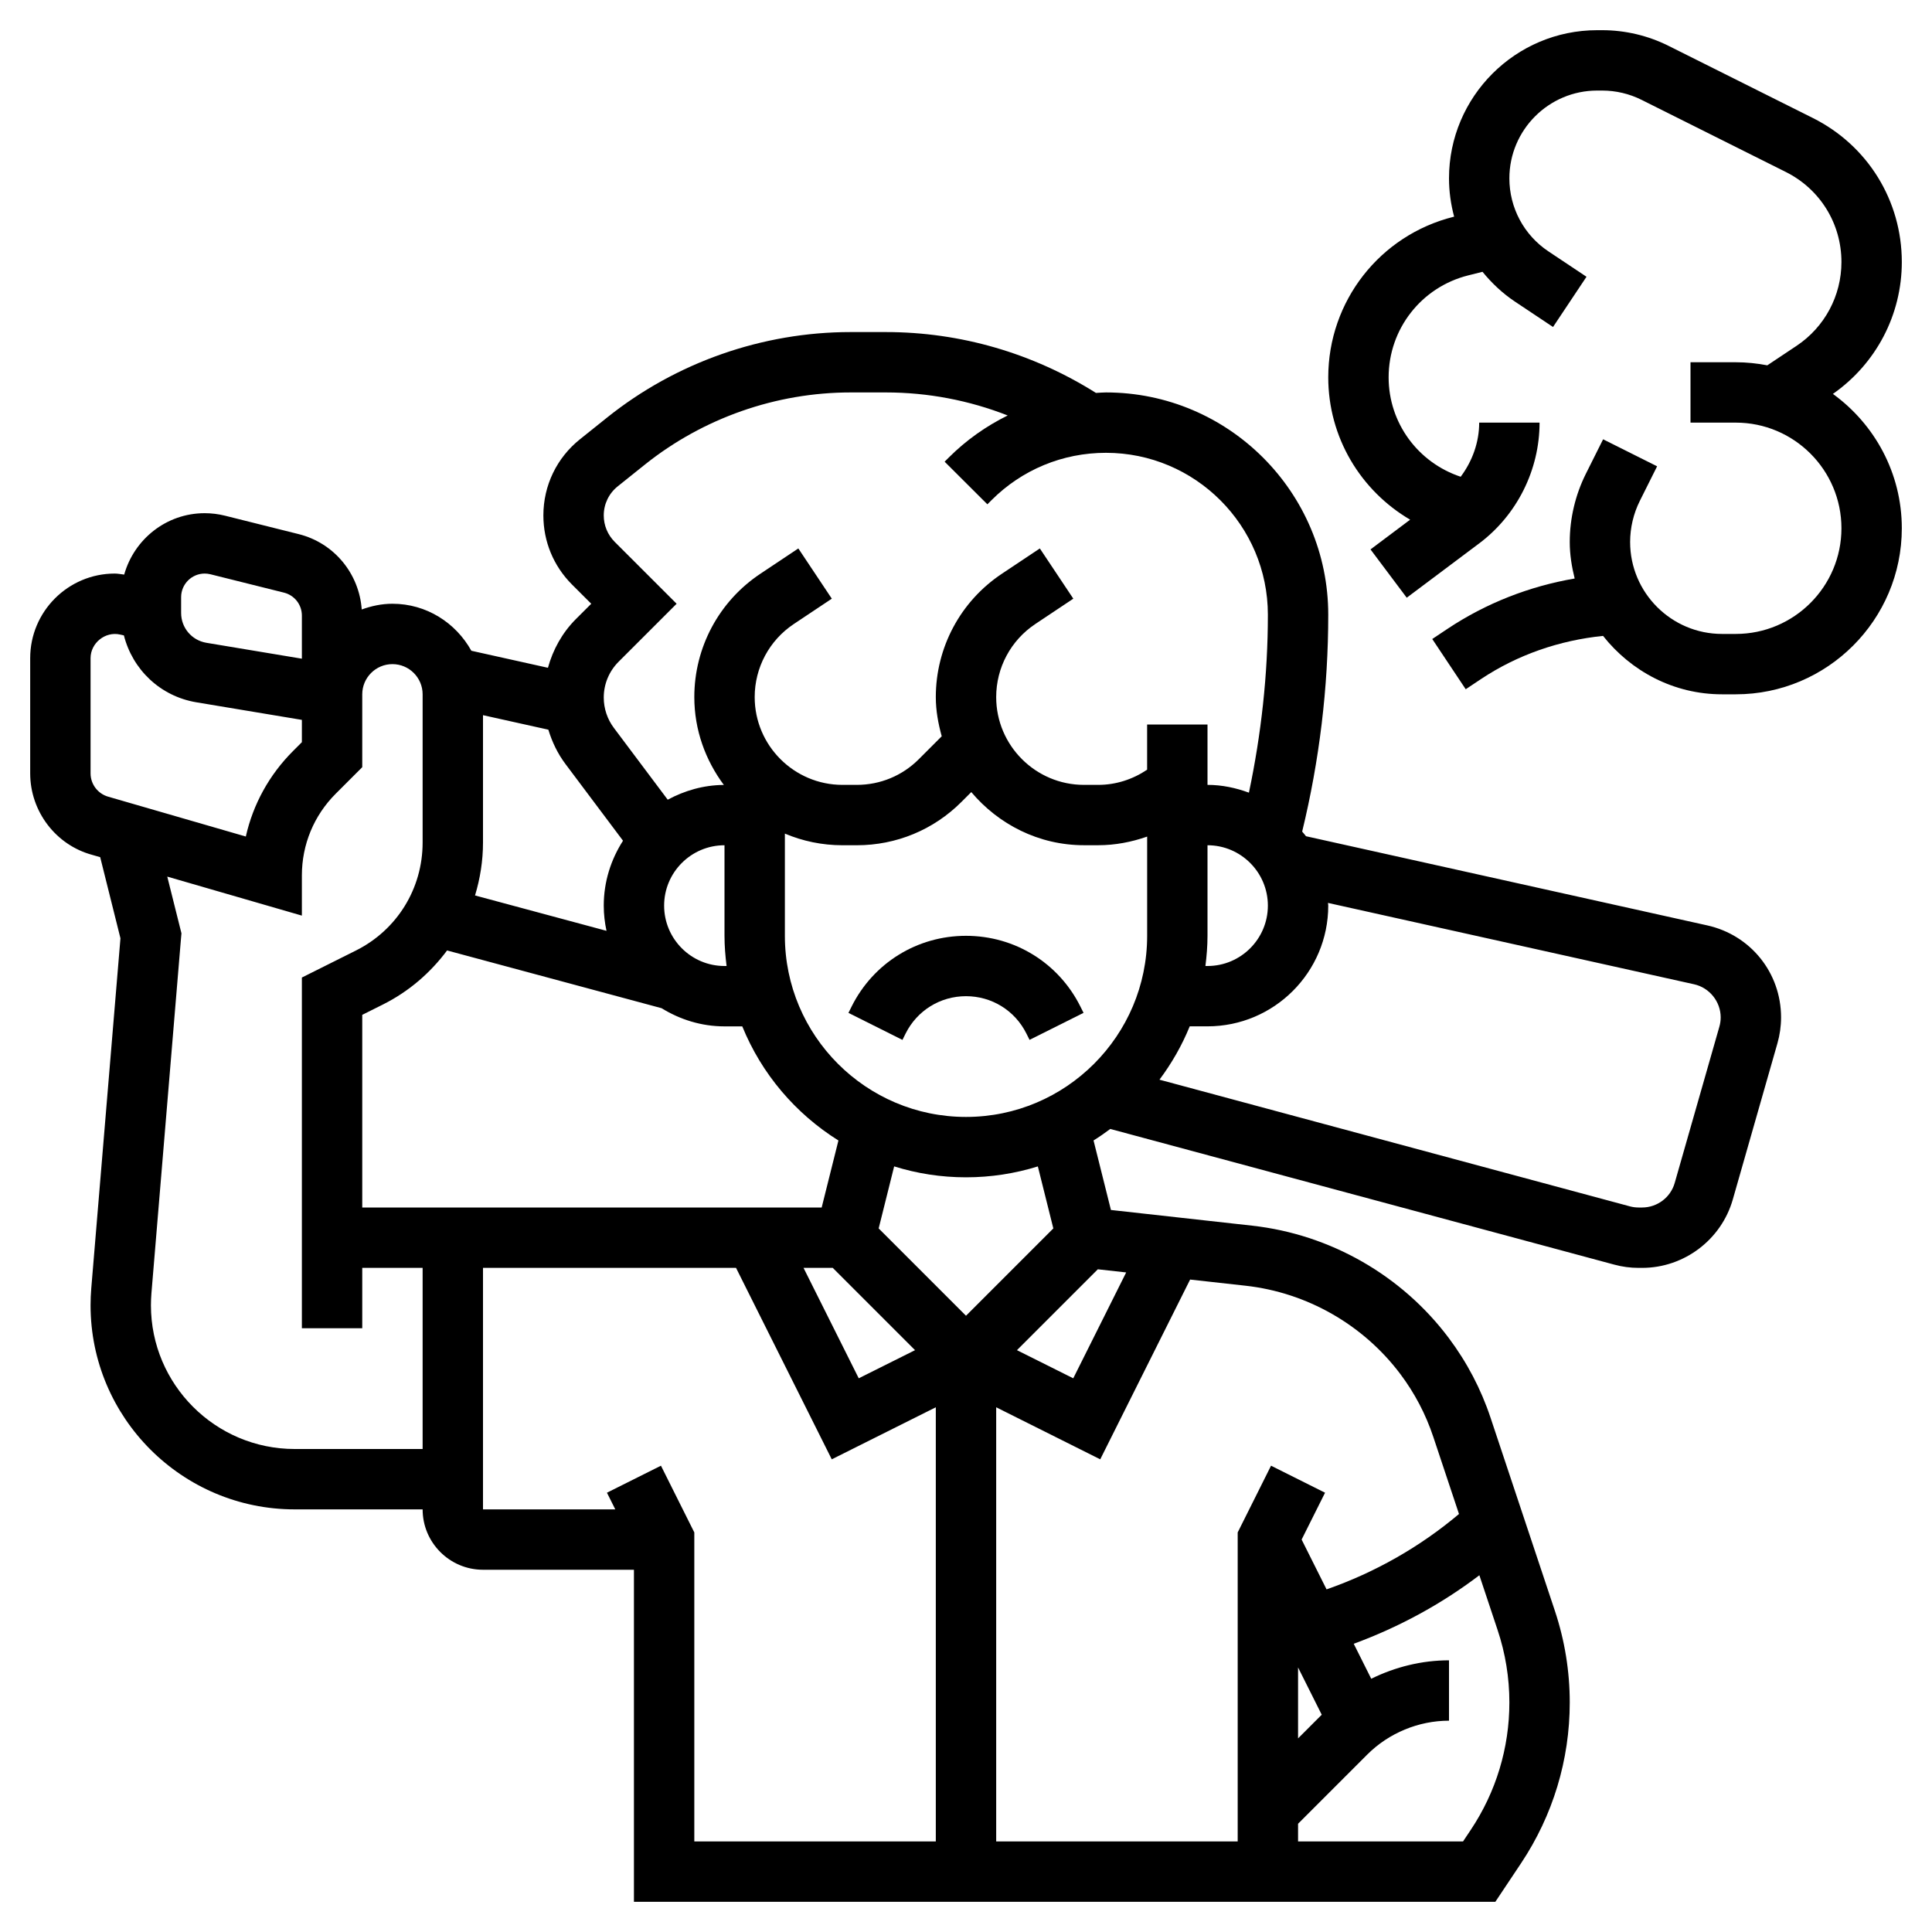 <svg id="_x33_0" enable-background="new 0 0 64 64" height="512" viewBox="0 0 64 64" width="512" xmlns="http://www.w3.org/2000/svg"><g><path d="m32 31c-1.615 0-3.067.897-3.789 2.342l-.105.211 1.789.895.105-.212c.381-.762 1.147-1.236 2-1.236s1.619.474 2 1.236l.105.211 1.789-.895-.105-.21c-.722-1.445-2.174-2.342-3.789-2.342z"/><path d="m56.555 30.655-13.292-2.954c-.038-.054-.086-.101-.127-.154.57-2.349.864-4.764.864-7.183 0-4.061-3.304-7.364-7.364-7.364-.111 0-.221.011-.331.016-2.089-1.315-4.485-2.016-6.96-2.016h-1.168c-2.92 0-5.783 1.004-8.063 2.829l-.898.719c-.774.617-1.216 1.537-1.216 2.526 0 .864.336 1.676.947 2.288l.639.638-.511.51c-.453.454-.757 1.01-.924 1.611l-2.537-.564c-.513-.924-1.486-1.557-2.614-1.557-.359 0-.698.074-1.017.19-.086-1.192-.916-2.204-2.09-2.497l-2.439-.61c-.222-.055-.447-.083-.673-.083-1.273 0-2.338.865-2.667 2.034-.104-.011-.207-.034-.312-.034-1.545 0-2.802 1.257-2.802 2.802v3.816c0 1.264.853 2.377 2.056 2.701l.263.076.671 2.687-.967 11.6c-.015.185-.023.372-.023.558 0 3.727 3.033 6.76 6.761 6.76h4.239c0 1.103.897 2 2 2h5v11h28.535l.853-1.279c1.054-1.583 1.612-3.424 1.612-5.325 0-1.033-.166-2.054-.493-3.037l-2.131-6.396c-.316-.95-.783-1.839-1.386-2.643-1.557-2.076-3.929-3.431-6.509-3.718l-4.68-.52-.576-2.303c.191-.119.375-.246.554-.381l16.69 4.493c.265.073.539.109.811.109h.118c1.388 0 2.622-.932 3.003-2.265l1.478-5.172c.08-.279.121-.568.121-.86 0-1.475-1.006-2.728-2.445-3.048zm-16.555.345v-3c1.103 0 2 .897 2 2s-.897 2-2 2h-.069c.041-.328.069-.661.069-1zm-19.639-13.052c-.232-.234-.361-.544-.361-.874 0-.377.169-.729.464-.964l.899-.72c1.927-1.541 4.347-2.39 6.814-2.39h1.168c1.393 0 2.758.262 4.036.763-.713.352-1.374.816-1.953 1.395l-.136.136 1.416 1.412.135-.135c1.012-1.013 2.36-1.571 3.793-1.571 2.958 0 5.364 2.406 5.364 5.364 0 1.981-.22 3.958-.628 5.894-.43-.158-.888-.258-1.372-.258v-2h-2v1.497c-.478.322-1.037.503-1.619.503h-.473c-1.603 0-2.908-1.305-2.908-2.908 0-.975.484-1.879 1.295-2.42l1.26-.84-1.109-1.664-1.26.84c-1.369.912-2.186 2.439-2.186 4.084 0 .452.081.882.196 1.298l-.759.759c-.548.549-1.279.851-2.056.851h-.473c-1.603 0-2.908-1.305-2.908-2.908 0-.975.484-1.879 1.295-2.42l1.26-.84-1.109-1.664-1.26.84c-1.369.912-2.186 2.439-2.186 4.084 0 1.093.372 2.094.978 2.91-.675.004-1.302.189-1.859.489l-1.784-2.379c-.216-.287-.335-.643-.335-1.004 0-.447.175-.869.49-1.185l1.924-1.923zm1.639 12.052c0-1.103.897-2 2-2v3c0 .339.028.672.069 1h-.069c-1.103 0-2-.897-2-2zm-1.362-2.15c-.399.622-.638 1.357-.638 2.15 0 .287.033.565.091.835l-4.355-1.172c.169-.559.264-1.147.264-1.753v-4.219l2.165.481c.124.409.312.799.57 1.141zm-5.828 3.635 7.106 1.913c.608.375 1.318.602 2.084.602h.589c.638 1.571 1.763 2.891 3.185 3.78l-.555 2.22h-15.219v-6.382l.684-.342c.862-.431 1.576-1.053 2.126-1.791zm21.557 10.562.939.104-1.753 3.507-1.865-.932zm-8.781-.047 2.726 2.726-1.865.932-1.829-3.658zm-21.586-22.219c0-.431.351-.781.781-.781.063 0 .127.008.189.023l2.438.609c.349.088.592.399.592.759v1.429l-3.165-.527c-.483-.082-.835-.497-.835-.987zm-3 5.838v-3.816c0-.501.483-.894.977-.783l.127.028c.287 1.131 1.204 2.018 2.404 2.217l3.492.582v.739l-.293.293c-.79.79-1.325 1.767-1.564 2.832l-4.549-1.317c-.35-.095-.594-.414-.594-.775zm6.761 22.381c-2.625 0-4.761-2.135-4.761-4.76 0-.133.006-.266.016-.396l.98-11.761.015-.165-.47-1.879 4.459 1.292v-1.331c0-1.022.398-1.984 1.121-2.707l.879-.879v-1.233-1.181c0-.551.448-1 1-1s1 .449 1 1v4.91c0 1.525-.847 2.896-2.211 3.578l-1.789.894v11.618h2v-2h2v6zm12.134.553-1.789.895.276.552h-4.382v-8h8.382l3.171 6.342 3.447-1.724v14.382h-8v-10.236zm21.889 8.249-.784.784v-2.35zm4.94 3.81-.259.388h-5.465v-.586l2.293-2.293c.713-.712 1.699-1.121 2.707-1.121v-2c-.896 0-1.779.218-2.576.611l-.58-1.159c1.491-.548 2.898-1.309 4.162-2.27l.603 1.811c.26.777.391 1.585.391 2.403 0 1.505-.441 2.963-1.276 4.216zm-2.333-15.091c.474.631.839 1.329 1.088 2.075l.852 2.557c-1.295 1.092-2.786 1.939-4.387 2.497l-.826-1.65.776-1.552-1.789-.895-1.105 2.211v10.236h-8v-14.382l3.447 1.724 2.977-5.955 1.836.204c2.034.225 3.903 1.294 5.131 2.93zm-11.498-4.828-2.893 2.893-2.893-2.893.513-2.055c.752.235 1.552.362 2.38.362s1.628-.127 2.38-.361zm-2.893-3.693c-3.309 0-6-2.691-6-6v-3.386c.587.248 1.232.386 1.908.386h.473c1.312 0 2.545-.511 3.471-1.438l.323-.323c.901 1.067 2.231 1.76 3.734 1.76h.473c.558 0 1.102-.105 1.619-.286v3.287c-.001 3.309-2.692 6-6.001 6zm24.956-2.989-1.479 5.175c-.136.48-.58.814-1.079.814h-.118c-.099 0-.197-.013-.292-.039l-15.579-4.195c.404-.542.744-1.132 1.002-1.767h.589c2.206 0 4-1.794 4-4 0-.03-.008-.059-.009-.089l12.13 2.696c.509.114.879.575.879 1.097 0 .104-.015.207-.044.308z"/><path d="m60.717 13.049c1.43-.999 2.283-2.621 2.283-4.369 0-2.034-1.13-3.863-2.949-4.772l-4.778-2.389c-.678-.34-1.438-.519-2.196-.519h-.169c-2.706 0-4.908 2.202-4.908 4.908 0 .435.061.86.17 1.269l-.016.004c-2.446.611-4.154 2.798-4.154 5.319 0 1.985 1.069 3.751 2.713 4.715l-1.313.985 1.2 1.6 2.401-1.8c1.252-.939 1.999-2.435 1.999-4h-2c0 .653-.228 1.279-.613 1.793-1.414-.47-2.387-1.781-2.387-3.293 0-1.601 1.085-2.99 2.639-3.378l.471-.118c.306.375.662.712 1.076.988l1.26.84 1.109-1.664-1.26-.84c-.811-.54-1.295-1.445-1.295-2.42 0-1.603 1.305-2.908 2.908-2.908h.169c.449 0 .899.106 1.301.307l4.778 2.389c1.138.569 1.844 1.712 1.844 2.984 0 1.118-.556 2.155-1.485 2.775l-.971.647c-.338-.065-.687-.102-1.044-.102h-1.5v2h1.5c1.93 0 3.5 1.57 3.5 3.5s-1.57 3.5-3.5 3.5h-.455c-1.679 0-3.045-1.366-3.045-3.045 0-.47.111-.941.321-1.362l.573-1.146-1.789-.895-.573 1.146c-.348.698-.532 1.479-.532 2.257 0 .419.066.819.163 1.209-1.501.257-2.938.818-4.214 1.668l-.504.336 1.109 1.664.504-.336c1.211-.807 2.602-1.284 4.045-1.431.925 1.169 2.339 1.935 3.942 1.935h.455c3.032 0 5.5-2.467 5.5-5.5 0-1.831-.903-3.451-2.283-4.451z"/></g></svg>